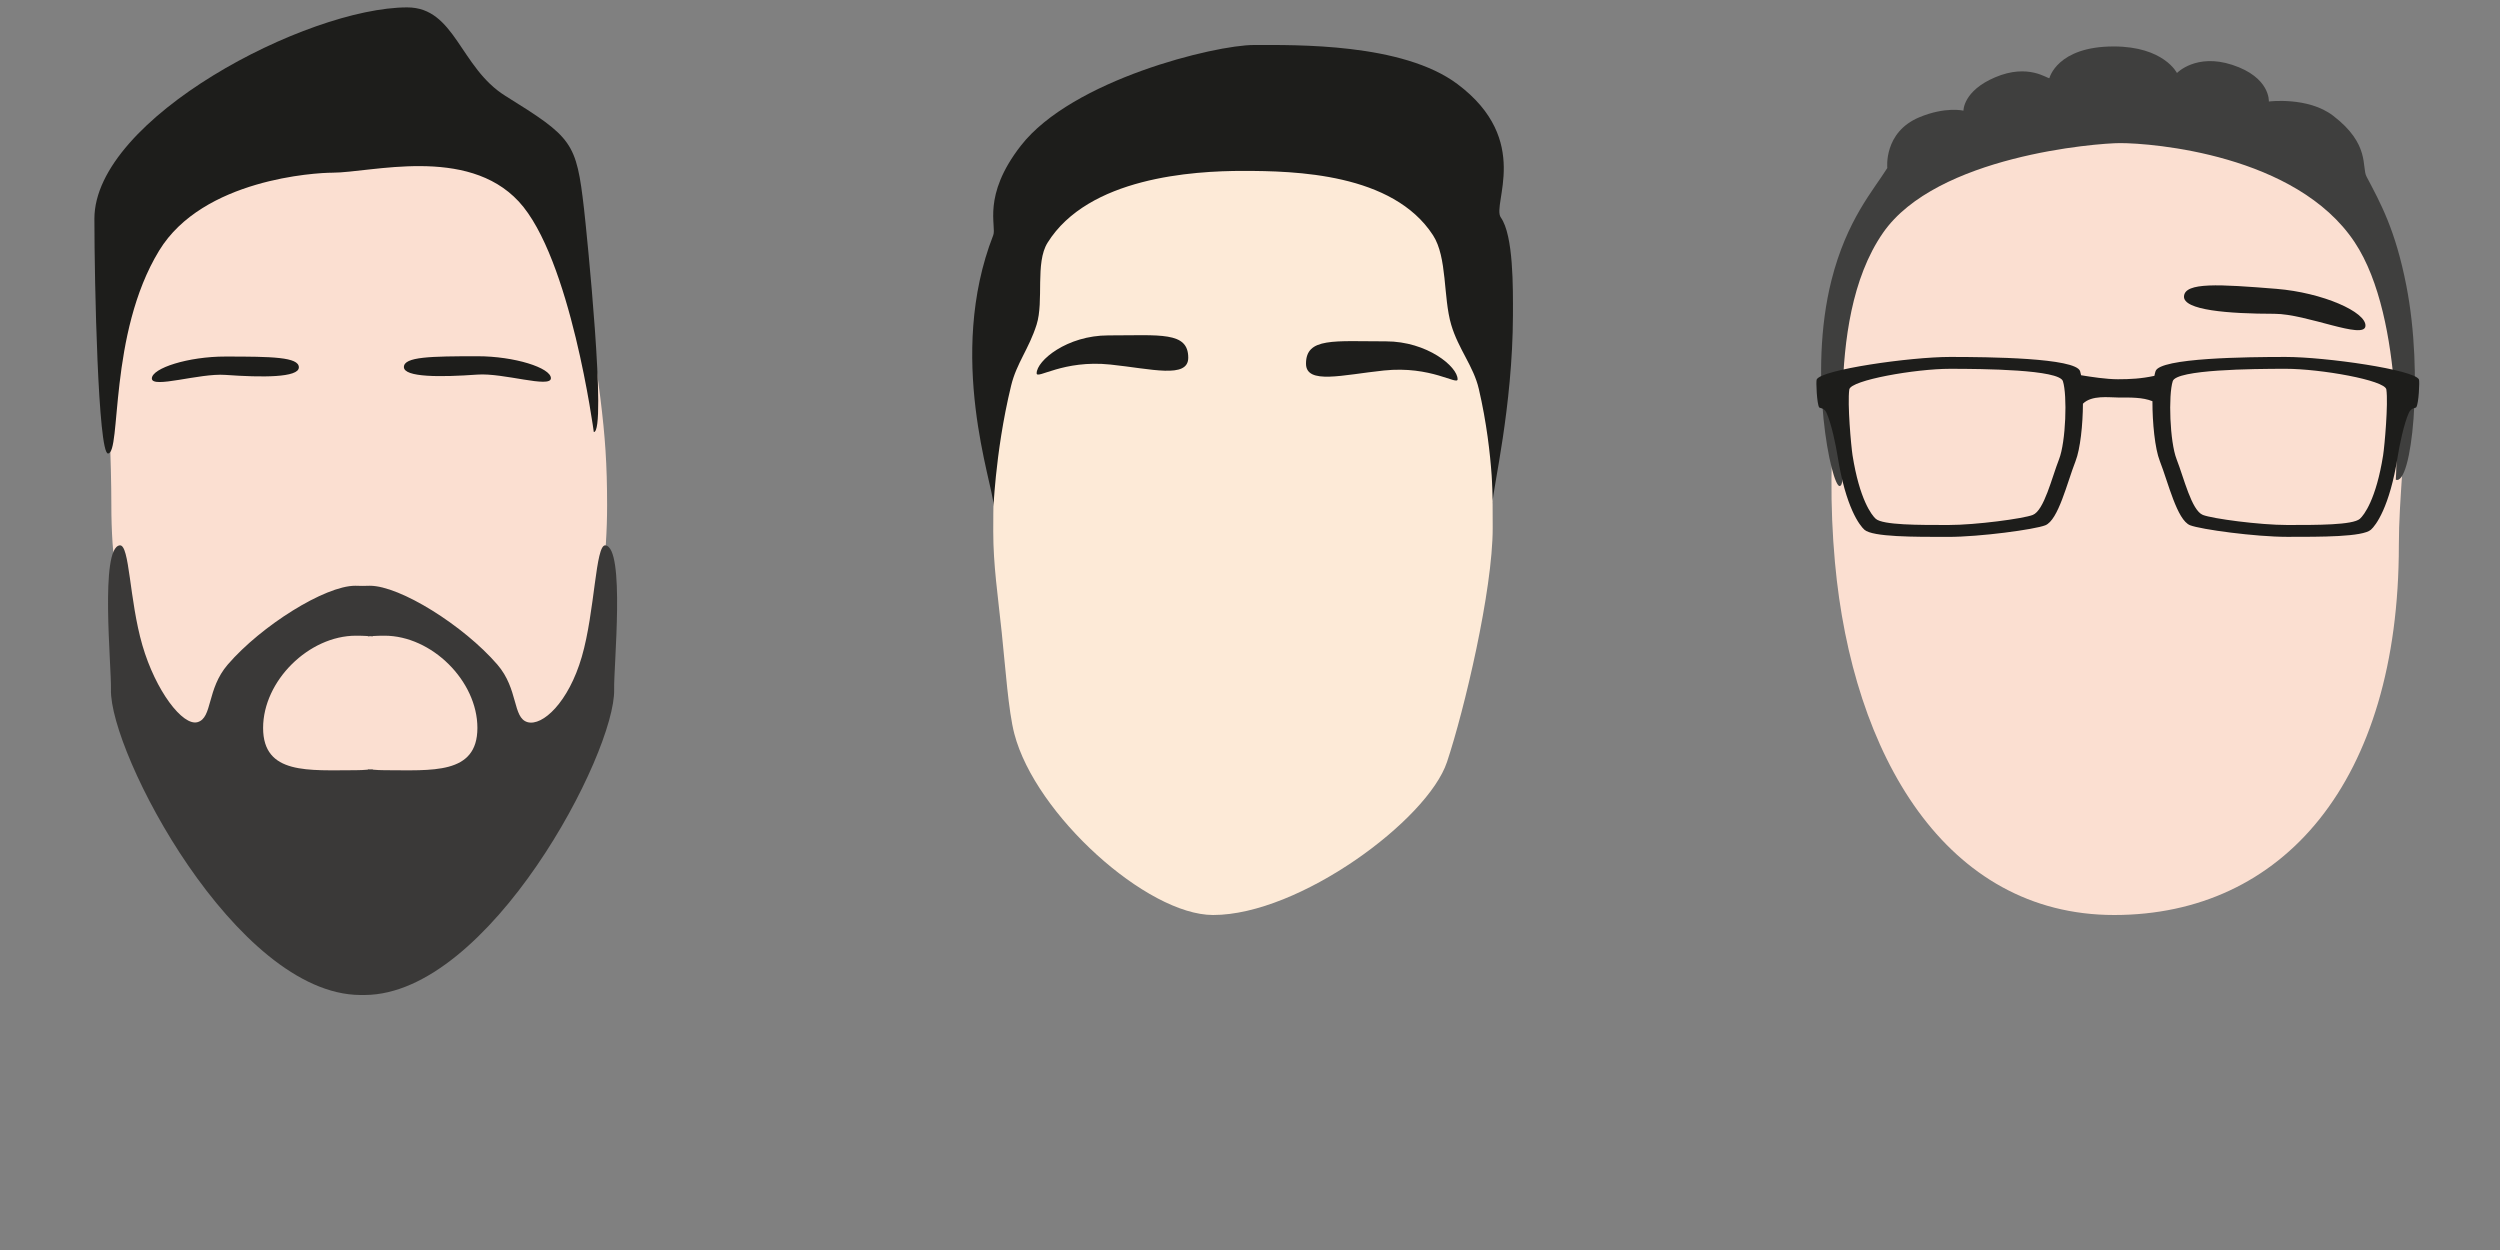 <?xml version="1.0" encoding="utf-8"?>
<svg version="1.1" xmlns="http://www.w3.org/2000/svg" xmlns:xlink="http://www.w3.org/1999/xlink" x="0px" y="0px" style="margin" width="500px" height="250px" viewBox="0 0 500 250">

<rect x="0" y="0" width="500" height="250" fill="#808080" stroke="none"/>

<g id="Dario">
	<path fill="#FBDFD1" d="M121.42,101.1c0,40.48-20.76,73.3-49.56,73.3s-49.59-32.82-49.59-73.3c0-18.68-2.46-41.18,2.03-55.4
		C29.69,28.65,56.34,27.8,71.86,27.8c17.02,0,40.88-3.67,43.41,15.94C119.88,79.45,121.42,84.53,121.42,101.1z"/>
	<path fill="#3A3938" d="M121.08,109.07c-1.99-0.22-2.08,13.21-4.72,22.29c-2.65,9.13-7.86,13.91-10.85,13.07
		c-3.03-0.86-1.78-6.59-6.05-11.53c-6.74-7.79-19.46-15.75-25.48-15.75c-0.49,0-0.98,0.01-1.47,0.03c-0.49-0.02-0.98-0.03-1.47-0.03
		c-6.02,0-18.75,7.96-25.48,15.75c-4.26,4.94-3.02,10.67-6.05,11.53c-2.97,0.84-8.39-6.29-11.03-15.37
		c-2.65-9.13-2.53-20.21-4.53-19.99c-4,0.45-1.64,24.23-1.76,28.83c-0.31,12.67,24.98,60.97,49.88,61.1c0.15,0,0.3,0,0.44,0
		c0.14,0,0.29,0,0.44,0c24.9-0.13,50.19-48.42,49.88-61.1C122.72,133.31,125.08,109.53,121.08,109.07z M76.91,154.04
		c-0.8,0-1.6-0.04-2.38-0.11c-0.16-0.01-0.32-0.03-0.48-0.05c-0.16,0.02-0.32,0.03-0.48,0.05c-0.78,0.07-1.57,0.11-2.38,0.11
		c-9.42,0-18.57,0.96-18.57-8.45c0-9.42,9.15-18.45,18.57-18.45c0.8,0,1.6,0.02,2.38,0.07c0.16,0.01,0.32,0.02,0.48,0.03
		c0.16-0.01,0.32-0.02,0.48-0.03c0.78-0.05,1.57-0.07,2.38-0.07c9.42,0,18.57,9.03,18.57,18.45C95.48,155,86.33,154.04,76.91,154.04
		z"/>
	<path fill="#3A3938" d="M74.54,127.21v0.07c-0.16-0.01-0.32-0.03-0.48-0.04C74.22,127.23,74.38,127.22,74.54,127.21z"/>
	<path fill="#3A3938" d="M74.54,153.82v0.11c-0.16-0.01-0.32-0.03-0.48-0.05C74.22,153.86,74.38,153.84,74.54,153.82z"/>
	<path fill="#3A3938" d="M74.06,153.88c-0.16,0.02-0.32,0.03-0.48,0.05v-0.11C73.74,153.84,73.9,153.86,74.06,153.88z"/>
	<path fill="#3A3938" d="M74.06,127.24c-0.16,0.01-0.32,0.02-0.48,0.04v-0.07C73.74,127.22,73.9,127.23,74.06,127.24z"/>
	<path fill="#1D1D1B" d="M116.81,41.83c0.53,4.65,4.6,44.66,1.95,44.58c0,0-4.63-34.92-15.01-46.11s-29.59-5.76-37.28-5.76
		c-3.3,0-25.91,1.25-34.64,15.58C21.66,66.78,24.3,90.69,21.6,90.7c-1.97,0-2.72-34.03-2.72-46.95c0-20.06,42.51-42.27,62.57-42.27
		c9.57,0,10.55,12.04,19.6,17.68C114.5,27.53,115.27,28.37,116.81,41.83z"/>
	<path fill="#1D1D1B" d="M30.37,75.7c0,2.07,9.52-1.1,14.7-0.72c7.38,0.53,14.7,0.56,14.7-1.51c0-2.07-5.4-2.16-14.7-2.16
		C37.67,71.3,30.37,73.63,30.37,75.7z"/>
	<path fill="#1D1D1B" d="M110.18,75.64c0,2.07-9.52-1.1-14.7-0.72c-7.38,0.53-14.7,0.56-14.7-1.51c0-2.07,5.4-2.16,14.7-2.16
		C102.89,71.24,110.18,73.57,110.18,75.64z"/>
	<animateTransform attributeType="XML" attributeName="transform" type="translate" repeatCount="indefinite" dur="1s" calcMode="spline" 
	keyTimes="0;0.5;1" values="0,50;0,0;0,50" keySplines="0 0.5 0.5 1;0 0.5 0.5 1" begin="-0.2s"></animateTransform>
</g>
<g id="Fer">
	<path fill="#FDEAD7" d="M298.54,105.62c0,12.44-5.67,36.37-9.14,46.78c-3.87,11.61-29.54,30.6-46.78,30.6
		c-13.24,0-35.52-20.05-39.75-36.23c-1.19-4.56-1.78-13.19-2.53-20.33c-0.78-7.45-1.69-13.45-1.69-20.12
		c0-19.05,1.19-47.45,9.5-60.85c9.05-14.6,24.72-18.94,37.99-18.94c14.38,0,35.96,2,45.09,18.53
		C298.26,57.8,298.54,88.3,298.54,105.62z"/>
	<path fill="#1D1D1B" d="M207.33,74.66c0,1.29,5.27-2.74,14.75-1.75c8.22,0.86,15.57,2.88,15.57-1.37c0-5.27-5.61-4.46-15.99-4.46
		C213.39,67.08,207.33,72.14,207.33,74.66z"/>
	<path fill="#1D1D1B" d="M291.52,75.85c0,1.29-5.27-2.74-14.75-1.75c-8.22,0.86-15.57,2.88-15.57-1.37c0-5.27,5.61-4.46,15.99-4.46
		C285.45,68.28,291.52,73.33,291.52,75.85z"/>
	<path fill="#1D1D1B" d="M298.54,100.4c0-2.54,4-18.94,4.05-37.42c0.01-5.35,0.13-15.89-2.43-19.49
		c-1.85-2.61,6.32-15.43-8.65-26.66C280.48,8.55,259.05,9,250.78,9c-7.77,0-36.35,6.95-46.62,20.15
		c-7.83,10.07-4.8,16.08-5.51,17.89c-9.48,24.25,0.03,50.02,0.03,53.85c0,2.67,0.16-9.85,3.55-23.78c1.08-4.46,3.57-7.37,5.09-12.18
		c1.5-4.75-0.32-12.36,2.19-16.38c8.16-13.09,29.1-14.37,39.08-14.37c10.42,0,29.96,0.46,38.01,12.86
		c2.88,4.43,2.01,12.36,3.64,17.9c1.43,4.86,4.48,8.33,5.52,12.83C298.91,91.24,298.54,102.88,298.54,100.4z"/>
	<animateTransform attributeType="XML" attributeName="transform" type="translate" repeatCount="indefinite" dur="1s" calcMode="spline" 
	keyTimes="0;0.5;1" values="0,50;0,0;0,50" keySplines="0 0.5 0.5 1;0 0.5 0.5 1" begin="-0.1s"></animateTransform>
</g>
<g id="Alan">
	<path fill="#FBDFD1" d="M479.77,109.09c0,47.3-23.26,73.91-56.92,73.91s-52.35-31.93-55.86-70.53
		c-2.05-22.54,0.57-44.75,5.82-61.37c6.3-19.92,32.74-24.94,50.87-24.94c19.88,0,40.21,3.02,47.39,18.14
		C485.29,74.22,479.77,89.74,479.77,109.09z"/>
	<path fill="#3F3F3E" d="M473.3,35.3c2.79,5.31,5.77,10.59,7.97,21.84c3.49,17.88,1.05,40.07-2.11,38.8c0,0,2.07-32.03-8.25-47.53
		c-11.67-17.53-40.47-19.79-46.88-19.79c-4.7,0-36.74,2.54-47.43,17.95c-12.61,18.18-6.05,50.64-8.69,50.64
		c-1.61,0-6.41-22.25-1.61-41.19c3.06-12.07,8.37-17.94,11.16-22.42c0,0-0.78-7.14,6.39-10.14c5.23-2.19,8.84-1.33,8.84-1.33
		s-0.08-3.95,6.34-6.67c6.67-2.84,10.47,0.33,10.85,0.17c0,0,1.54-6.34,12.85-6.34c10.05,0,12.66,5.31,12.66,5.31
		s3.81-3.99,11.04-1.64c7.68,2.5,7.34,7.34,7.34,7.34s7.84-1,12.85,2.84C474.07,28.83,472.31,33.42,473.3,35.3z"/>
	<path fill="#1D1D1B" d="M483.79,75.9c-0.89-1.96-18.66-4.51-26.66-4.51c-7.69,0-25.16,0.17-26.02,2.85
		c-0.09,0.26-0.16,0.57-0.23,0.93c-2.63,0.57-4.87,0.68-7.3,0.68c-2.34,0-5.35-0.47-7.36-0.8c-0.06-0.31-0.13-0.58-0.2-0.81
		c-0.86-2.68-18.33-2.85-26.02-2.85c-8,0-25.78,2.55-26.66,4.51c-0.17,0.36,0.04,4.89,0.49,5.57c0.14,0.2,1,0.04,1.48,1.11
		c0.99,2.19,1.88,6.53,2.23,8.76c1.61,10.15,4.4,13.77,5.35,14.61c1.64,1.46,9.99,1.43,16.73,1.43c6.38,0,17.29-1.48,19.44-2.32
		c2.61-1.03,4.37-8.55,6.05-12.83c0.95-2.42,1.46-7.3,1.48-11.49c1.78-1.76,5.21-1.24,6.97-1.24c2.63,0,4.98-0.05,6.93,0.74
		c-0.01,4.3,0.49,9.47,1.48,11.98c1.68,4.28,3.44,11.8,6.05,12.83c2.15,0.84,13.06,2.32,19.44,2.32c6.74,0,15.09,0.03,16.73-1.43
		c0.95-0.84,3.74-4.46,5.35-14.61c0.35-2.23,1.24-6.57,2.23-8.76c0.48-1.07,1.35-0.91,1.48-1.11
		C483.75,80.79,483.95,76.26,483.79,75.9z M411.81,91.85c-1.46,3.72-2.99,10.25-5.26,11.14c-1.87,0.73-11.34,2.01-16.87,2.01
		c-5.86,0-13.1,0.03-14.53-1.24c-0.82-0.73-3.24-3.87-4.64-12.68c-0.3-1.94-1.05-10.36-0.65-13.19c0.27-1.85,13.19-4.13,20.14-4.13
		c6.68,0,21.84,0.15,22.58,2.47C413.48,79.04,413.17,88.38,411.81,91.85z M476.62,91.08c-1.4,8.81-3.82,11.95-4.64,12.68
		c-1.43,1.27-8.67,1.24-14.53,1.24c-5.54,0-15-1.27-16.87-2.01c-2.27-0.89-3.8-7.42-5.26-11.14c-1.36-3.48-1.67-12.81-0.77-15.62
		c0.74-2.32,15.9-2.47,22.58-2.47c6.95,0,19.87,2.28,20.14,4.13C477.67,80.72,476.92,89.15,476.62,91.08z"/>
	<path transform="rotate(90 1 1)" fill="#1D1D1B" d="M373.85,70.42c0,2.82,11.86-1.5,18.32-0.99c9.2,0.73,18.32,0.76,18.32-2.06c0-2.82-6.74-2.94-18.32-2.94
		C382.94,64.43,373.85,67.6,373.85,70.42z">
		<animateTransform attributeType="XML" attributeName="transform" type="translate" repeatCount="indefinite" dur="1s" calcMode="spline" 
	keyTimes="0;0.5;1" values="0,-5;0,0;0,-5" keySplines="0 0.5 0.5 1;0 0.5 0.5 1"></animateTransform>
		</path>
	<path fill="#1D1D1B" d="M473.09,65.21c-0.23,2.81-11.7-2.44-18.19-2.45c-9.23-0.01-18.33-0.71-18.1-3.52
		c0.23-2.81,6.95-2.4,18.5-1.47C464.5,58.52,473.31,62.4,473.09,65.21z"/>
	<animateTransform attributeType="XML" attributeName="transform" type="translate" repeatCount="indefinite" dur="1s" calcMode="spline" 
	keyTimes="0;0.5;1" values="0,50;0,0;0,50" keySplines="0 0.5 0.5 1;0 0.5 0.5 1"></animateTransform>
</g>
</svg>
